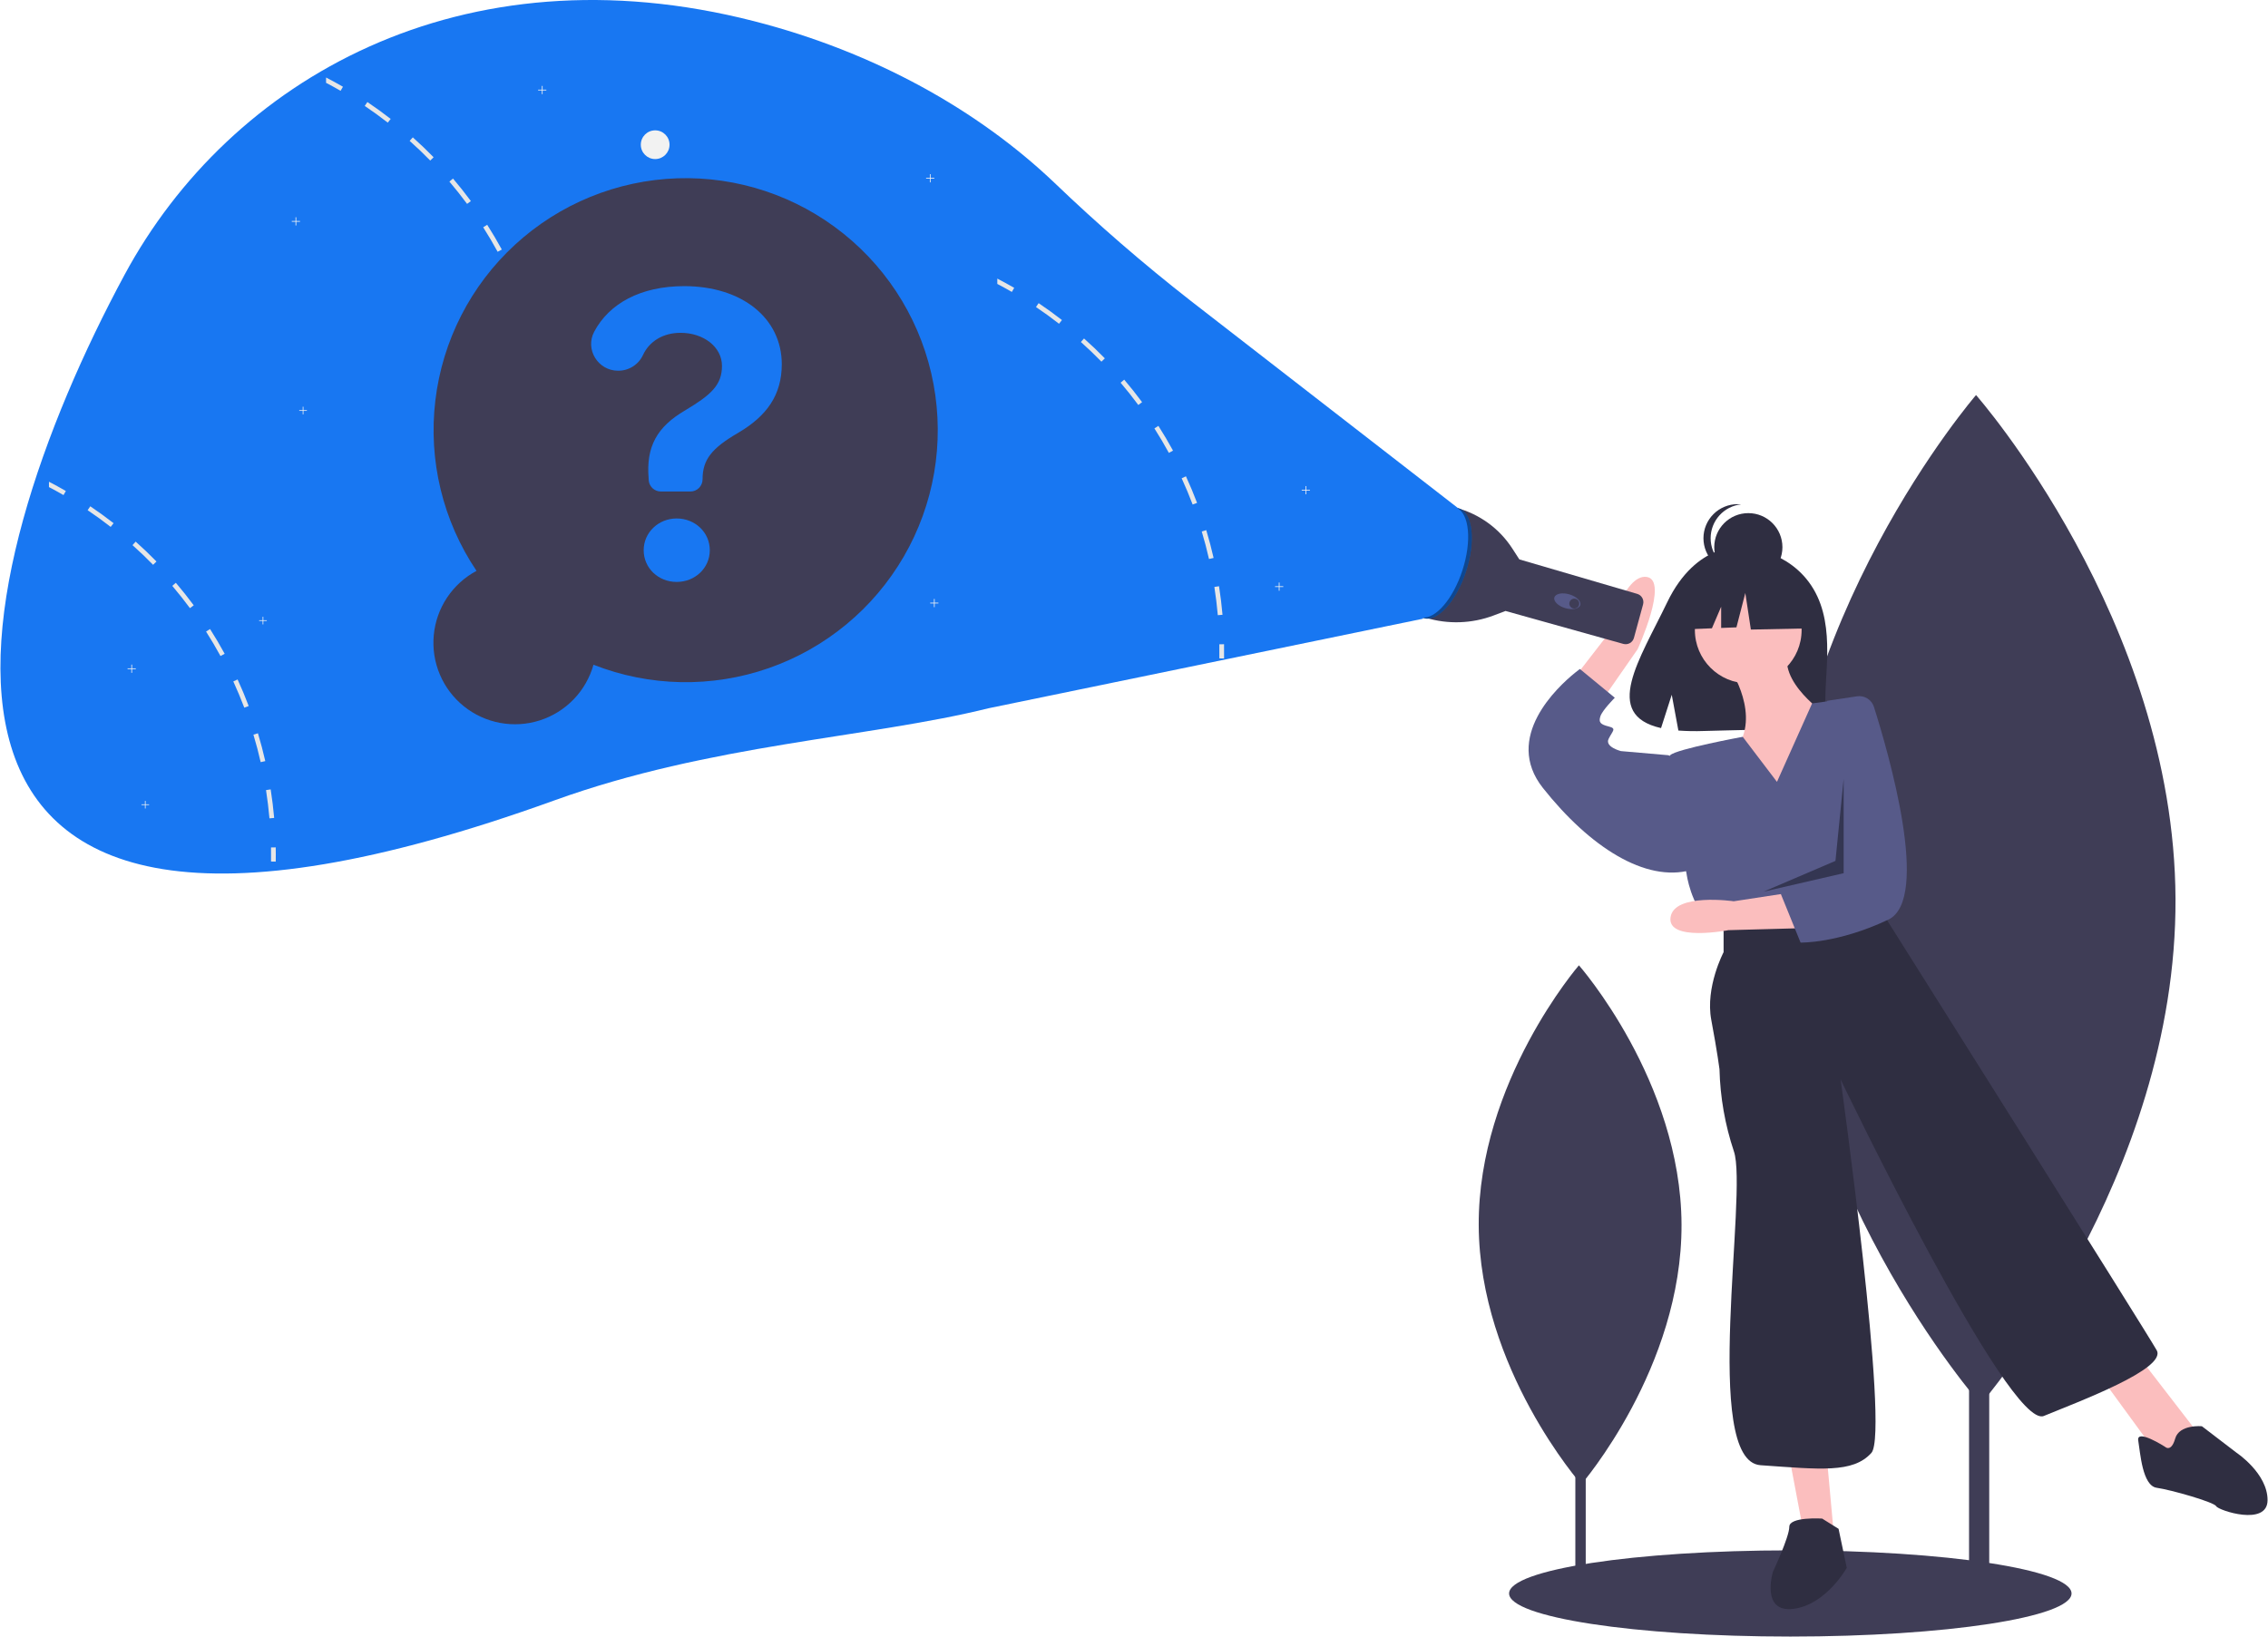 <svg width="133" height="96" viewBox="0 0 133 96" fill="none" xmlns="http://www.w3.org/2000/svg">
<path d="M116.652 46.761H115.469V93.507H116.652V46.761Z" fill="#3F3D56"/>
<path d="M127.576 52.718C127.652 69.064 116.151 82.369 116.151 82.369C116.151 82.369 104.529 69.171 104.453 52.825C104.378 36.479 115.879 23.174 115.879 23.174C115.879 23.174 127.501 36.372 127.576 52.718Z" fill="#3F3D56"/>
<path d="M92.99 68.756H92.381V92.799H92.99V68.756Z" fill="#3F3D56"/>
<path d="M98.608 71.82C98.646 80.227 92.731 87.07 92.731 87.07C92.731 87.07 86.754 80.282 86.715 71.875C86.676 63.467 92.591 56.625 92.591 56.625C92.591 56.625 98.569 63.413 98.608 71.82Z" fill="#3F3D56"/>
<path d="M104.987 96C114.095 96 121.479 94.868 121.479 93.472C121.479 92.076 114.095 90.944 104.987 90.944C95.879 90.944 88.496 92.076 88.496 93.472C88.496 94.868 95.879 96 104.987 96Z" fill="#3F3D56"/>
<path d="M106.348 34.557C104.95 32.196 102.186 32.086 102.186 32.086C102.186 32.086 99.493 31.742 97.765 35.337C96.154 38.689 93.931 41.924 97.407 42.709L98.035 40.755L98.424 42.854C98.918 42.89 99.415 42.898 99.91 42.88C103.632 42.76 107.177 42.915 107.063 41.579C106.911 39.804 107.692 36.829 106.348 34.557Z" fill="#2F2E41"/>
<path d="M101.316 39.003C101.316 39.003 103.122 41.531 102.039 43.577C100.955 45.624 104.567 47.79 104.567 47.79L107.215 42.012C107.215 42.012 104.085 39.966 104.928 38.04L101.316 39.003Z" fill="#FBBEBE"/>
<path d="M102.52 40.086C104.249 40.086 105.65 38.685 105.65 36.957C105.65 35.228 104.249 33.827 102.52 33.827C100.792 33.827 99.391 35.228 99.391 36.957C99.391 38.685 100.792 40.086 102.52 40.086Z" fill="#FBBEBE"/>
<path d="M91.689 40.575L94.305 37.2C94.305 37.2 95.226 33.663 96.56 33.842C97.894 34.022 96.033 38.084 96.033 38.084L93.434 41.819L91.689 40.575Z" fill="#FBBEBE"/>
<path d="M104.928 85.467L105.77 89.921L107.576 90.403L107.094 85.106L104.928 85.467Z" fill="#FBBEBE"/>
<path d="M123.104 80.652L126.354 85.106L127.678 85.708L128.761 83.902L125.511 79.689L123.104 80.652Z" fill="#FBBEBE"/>
<path d="M104.205 45.864L102.197 43.221C102.197 43.221 98.306 43.938 97.945 44.299C97.584 44.66 98.908 51.281 98.908 51.281C98.908 51.281 99.149 53.087 100.232 54.05L101.316 54.772L110.223 52.966L110.558 49.003C110.68 47.559 110.499 46.106 110.027 44.736C109.555 43.367 108.802 42.111 107.816 41.049L106.266 41.261L104.205 45.864Z" fill="#575A89"/>
<path d="M98.427 44.54L97.825 44.3L95.056 44.059C95.056 44.059 94.093 43.818 94.334 43.337C94.575 42.855 94.815 42.735 94.334 42.614C93.852 42.494 93.732 42.373 93.852 42.012C93.973 41.651 94.695 40.929 94.695 40.929L92.649 39.244C92.649 39.244 92.538 39.322 92.359 39.467C91.343 40.29 88.128 43.258 90.482 46.225C93.251 49.716 96.501 51.763 99.149 51.04L98.427 44.54Z" fill="#575A89"/>
<path d="M101.075 54.17V55.855C101.075 55.855 99.992 57.902 100.353 59.828C100.714 61.754 100.834 62.717 100.834 62.717C100.874 64.355 101.158 65.978 101.677 67.532C102.52 69.939 99.751 85.708 103.242 85.949C106.733 86.19 108.659 86.43 109.742 85.227C110.826 84.023 107.937 63.319 107.937 63.319C107.937 63.319 117.807 83.903 119.854 83.06C121.9 82.217 127.076 80.291 126.474 79.208C125.872 78.125 110.705 54.05 110.705 54.05L110.224 52.966L101.075 54.17Z" fill="#2F2E41"/>
<path d="M106.854 89.079C106.854 89.079 104.928 88.958 104.928 89.56C104.928 90.162 103.965 92.208 103.965 92.208C103.965 92.208 103.242 94.616 105.168 94.375C107.094 94.134 108.298 91.968 108.298 91.968L107.817 89.68L106.854 89.079Z" fill="#2F2E41"/>
<path d="M126.956 84.865C126.956 84.865 125.271 83.782 125.391 84.504C125.511 85.227 125.632 87.153 126.474 87.273C127.317 87.393 129.845 88.115 129.965 88.356C130.086 88.597 132.974 89.56 132.974 87.995C132.974 86.43 131.169 85.227 131.169 85.227L129.123 83.662C129.123 83.662 127.798 83.541 127.558 84.384C127.317 85.227 126.956 84.865 126.956 84.865Z" fill="#2F2E41"/>
<path d="M102.526 34.097C103.63 34.097 104.525 33.202 104.525 32.098C104.525 30.994 103.63 30.1 102.526 30.1C101.422 30.1 100.527 30.994 100.527 32.098C100.527 33.202 101.422 34.097 102.526 34.097Z" fill="#2F2E41"/>
<path d="M100.315 31.572C100.315 31.079 100.498 30.602 100.828 30.236C101.158 29.869 101.613 29.637 102.104 29.585C102.034 29.577 101.963 29.574 101.893 29.574C101.363 29.574 100.855 29.784 100.48 30.159C100.105 30.534 99.894 31.042 99.894 31.572C99.894 32.102 100.105 32.611 100.48 32.986C100.855 33.36 101.363 33.571 101.893 33.571C101.963 33.571 102.034 33.567 102.104 33.56C101.613 33.508 101.158 33.276 100.828 32.909C100.498 32.542 100.315 32.066 100.315 31.572Z" fill="#2F2E41"/>
<path d="M105.73 34.33L102.999 32.899L99.228 33.484L98.447 36.93L100.39 36.856L100.932 35.59V36.835L101.828 36.8L102.349 34.785L102.674 36.93L105.86 36.865L105.73 34.33Z" fill="#2F2E41"/>
<path d="M105.567 54.449L101.355 54.563C101.355 54.563 97.762 55.262 97.963 53.812C98.165 52.361 101.671 52.868 101.671 52.868L105.508 52.283L105.567 54.449Z" fill="#FBBEBE"/>
<path d="M108.898 40.845C109.11 40.813 109.326 40.858 109.508 40.971C109.69 41.084 109.825 41.258 109.89 41.462C110.714 44.061 113.254 52.755 110.73 53.948C107.758 55.353 105.589 55.291 105.589 55.291L104.428 52.433L105.485 51.441L106.613 44.185L107.154 41.109L108.898 40.845Z" fill="#575A89"/>
<path opacity="0.4" d="M108.116 45.684L107.635 50.499L103.422 52.304L108.116 51.221V45.684Z" fill="black"/>
<path d="M85.395 29.788C86.752 30.148 87.927 31 88.688 32.18L89.082 32.79L89.102 32.815L96.009 34.836C96.136 34.873 96.243 34.958 96.307 35.074C96.372 35.189 96.388 35.325 96.354 35.452L95.817 37.418C95.8 37.482 95.77 37.542 95.729 37.595C95.688 37.647 95.638 37.691 95.58 37.724C95.522 37.756 95.459 37.777 95.393 37.785C95.327 37.794 95.26 37.788 95.196 37.771L88.287 35.839L88.286 35.84L87.593 36.102C86.315 36.585 84.913 36.633 83.606 36.237L85.395 29.788Z" fill="#3F3D56"/>
<path d="M92.67 35.491C92.735 35.267 92.448 34.986 92.029 34.864C91.61 34.741 91.217 34.823 91.152 35.046C91.086 35.27 91.373 35.551 91.792 35.673C92.212 35.796 92.604 35.714 92.67 35.491Z" fill="#575A89"/>
<path d="M92.319 35.697C92.48 35.697 92.609 35.567 92.609 35.407C92.609 35.246 92.48 35.117 92.319 35.117C92.159 35.117 92.029 35.246 92.029 35.407C92.029 35.567 92.159 35.697 92.319 35.697Z" fill="#3F3D56"/>
<path d="M85.974 33.513C86.549 31.736 86.365 30.085 85.562 29.824C84.759 29.564 83.641 30.793 83.064 32.569C82.488 34.346 82.673 35.997 83.476 36.257C84.279 36.518 85.397 35.289 85.974 33.513Z" fill="#1877F2"/>
<path opacity="0.4" d="M85.761 33.45C86.316 31.738 86.165 30.143 85.434 29.796C85.478 29.801 85.522 29.811 85.564 29.824C86.367 30.085 86.551 31.736 85.975 33.513C85.399 35.289 84.281 36.518 83.478 36.257C83.449 36.248 83.42 36.236 83.393 36.223C84.183 36.324 85.215 35.133 85.761 33.45Z" fill="black"/>
<path d="M85.487 29.794L69.81 17.634C67.038 15.468 64.377 13.162 61.839 10.726C57.37 6.466 51.304 3.06 44.24 1.247C27.08 -3.158 13.485 4.653 7.302 16.123C-2.147 33.65 -9.388 62.091 32.507 46.952C41.67 43.641 50.944 43.289 57.977 41.545L83.441 36.295L85.487 29.794Z" fill="#1877F2"/>
<path d="M38.421 9.331C38.886 9.331 39.263 8.953 39.263 8.488C39.263 8.023 38.886 7.646 38.421 7.646C37.955 7.646 37.578 8.023 37.578 8.488C37.578 8.953 37.955 9.331 38.421 9.331Z" fill="#F2F2F2"/>
<path d="M54.79 10.436H54.571V10.216H54.528V10.436H54.309V10.479H54.528V10.698H54.571V10.479H54.79V10.436Z" fill="#F2F2F2"/>
<path d="M76.817 28.733H76.598V28.513H76.555V28.733H76.336V28.776H76.555V28.995H76.598V28.776H76.817V28.733Z" fill="#F2F2F2"/>
<path d="M75.253 34.39H75.034V34.171H74.991V34.39H74.772V34.433H74.991V34.652H75.034V34.433H75.253V34.39Z" fill="#F2F2F2"/>
<path d="M7.964 39.205H7.745V38.986H7.702V39.205H7.482V39.248H7.702V39.468H7.745V39.248H7.964V39.205Z" fill="#F2F2F2"/>
<path d="M17.593 12.964H17.373V12.744H17.331V12.964H17.111V13.007H17.331V13.226H17.373V13.007H17.593V12.964Z" fill="#F2F2F2"/>
<path d="M55.03 35.353H54.811V35.134H54.768V35.353H54.549V35.396H54.768V35.615H54.811V35.396H55.03V35.353Z" fill="#F2F2F2"/>
<path d="M32.038 5.26H31.819V5.04H31.776V5.26H31.557V5.303H31.776V5.522H31.819V5.303H32.038V5.26Z" fill="#F2F2F2"/>
<path d="M32.123 22.591L31.85 22.633C31.935 23.18 32.002 23.738 32.052 24.291L32.328 24.267C32.278 23.707 32.209 23.143 32.123 22.591Z" fill="#E6E6E6"/>
<path d="M31.376 19.3L31.111 19.381C31.271 19.91 31.415 20.453 31.536 20.994L31.807 20.932C31.683 20.386 31.538 19.837 31.376 19.3Z" fill="#E6E6E6"/>
<path d="M30.181 16.144L29.93 16.259C30.161 16.764 30.378 17.281 30.574 17.799L30.832 17.701C30.634 17.178 30.416 16.653 30.181 16.144Z" fill="#E6E6E6"/>
<path d="M28.57 13.185L28.336 13.333C28.633 13.8 28.919 14.284 29.183 14.769L29.427 14.637C29.159 14.146 28.87 13.657 28.57 13.185Z" fill="#E6E6E6"/>
<path d="M26.564 10.473L26.354 10.652C26.712 11.074 27.061 11.514 27.391 11.96L27.613 11.795C27.28 11.344 26.928 10.899 26.564 10.473Z" fill="#E6E6E6"/>
<path d="M24.208 8.058L24.023 8.264C24.438 8.633 24.843 9.022 25.23 9.418L25.428 9.225C25.037 8.824 24.627 8.431 24.208 8.058Z" fill="#E6E6E6"/>
<path d="M21.544 5.985L21.389 6.214C21.849 6.523 22.303 6.853 22.741 7.194L22.911 6.976C22.468 6.632 22.009 6.298 21.544 5.985Z" fill="#E6E6E6"/>
<path d="M19.121 4.546V4.859C19.409 5.009 19.694 5.167 19.973 5.328L20.112 5.089C19.787 4.901 19.456 4.72 19.121 4.546Z" fill="#E6E6E6"/>
<path d="M32.141 25.998L32.417 25.993C32.422 26.273 32.423 26.553 32.419 26.828L32.142 26.824C32.146 26.552 32.146 26.274 32.141 25.998Z" fill="#E6E6E6"/>
<path d="M15.873 46.305L15.6 46.347C15.685 46.893 15.752 47.452 15.802 48.004L16.078 47.98C16.028 47.42 15.96 46.857 15.873 46.305Z" fill="#E6E6E6"/>
<path d="M15.126 43.014L14.861 43.094C15.021 43.624 15.165 44.167 15.286 44.707L15.557 44.646C15.433 44.099 15.287 43.55 15.126 43.014Z" fill="#E6E6E6"/>
<path d="M13.933 39.857L13.682 39.973C13.913 40.477 14.129 40.995 14.326 41.512L14.584 41.415C14.386 40.891 14.168 40.367 13.933 39.857Z" fill="#E6E6E6"/>
<path d="M12.318 36.899L12.084 37.047C12.381 37.514 12.667 37.998 12.931 38.483L13.175 38.35C12.907 37.859 12.618 37.37 12.318 36.899Z" fill="#E6E6E6"/>
<path d="M10.312 34.187L10.102 34.366C10.46 34.787 10.809 35.228 11.139 35.673L11.361 35.508C11.028 35.058 10.676 34.613 10.312 34.187Z" fill="#E6E6E6"/>
<path d="M7.956 31.772L7.771 31.978C8.186 32.347 8.591 32.736 8.978 33.132L9.176 32.938C8.785 32.537 8.375 32.145 7.956 31.772Z" fill="#E6E6E6"/>
<path d="M5.294 29.699L5.139 29.928C5.598 30.237 6.054 30.567 6.49 30.908L6.661 30.69C6.218 30.346 5.759 30.012 5.294 29.699Z" fill="#E6E6E6"/>
<path d="M2.871 28.259V28.572C3.159 28.723 3.444 28.881 3.723 29.042L3.862 28.802C3.537 28.614 3.207 28.433 2.871 28.259Z" fill="#E6E6E6"/>
<path d="M15.893 49.712L16.169 49.707C16.174 49.986 16.175 50.267 16.17 50.542L15.894 50.537C15.898 50.266 15.898 49.988 15.893 49.712Z" fill="#E6E6E6"/>
<path d="M71.486 34.388L71.213 34.43C71.298 34.976 71.366 35.535 71.415 36.087L71.691 36.063C71.641 35.503 71.573 34.94 71.486 34.388Z" fill="#E6E6E6"/>
<path d="M70.737 31.097L70.473 31.177C70.633 31.707 70.776 32.25 70.898 32.79L71.168 32.729C71.044 32.182 70.899 31.633 70.737 31.097Z" fill="#E6E6E6"/>
<path d="M69.546 27.94L69.295 28.056C69.526 28.56 69.743 29.078 69.939 29.595L70.198 29.498C69.999 28.974 69.781 28.45 69.546 27.94Z" fill="#E6E6E6"/>
<path d="M67.931 24.982L67.697 25.13C67.995 25.597 68.28 26.081 68.545 26.566L68.788 26.433C68.521 25.942 68.232 25.453 67.931 24.982Z" fill="#E6E6E6"/>
<path d="M65.925 22.27L65.715 22.449C66.074 22.87 66.423 23.311 66.752 23.756L66.974 23.591C66.642 23.141 66.289 22.696 65.925 22.27Z" fill="#E6E6E6"/>
<path d="M63.569 19.855L63.385 20.061C63.799 20.43 64.204 20.819 64.591 21.215L64.79 21.021C64.398 20.62 63.988 20.228 63.569 19.855Z" fill="#E6E6E6"/>
<path d="M60.907 17.782L60.752 18.011C61.212 18.32 61.667 18.65 62.104 18.991L62.275 18.773C61.832 18.428 61.372 18.095 60.907 17.782Z" fill="#E6E6E6"/>
<path d="M58.484 16.342V16.655C58.772 16.806 59.057 16.963 59.337 17.125L59.475 16.885C59.15 16.698 58.82 16.517 58.484 16.342Z" fill="#E6E6E6"/>
<path d="M71.504 37.795L71.781 37.79C71.786 38.069 71.786 38.35 71.782 38.625L71.505 38.62C71.509 38.349 71.509 38.071 71.504 37.795Z" fill="#E6E6E6"/>
<path d="M17.997 24.062H17.793V23.858H17.753V24.062H17.549V24.102H17.753V24.306H17.793V24.102H17.997V24.062Z" fill="#F2F2F2"/>
<path d="M15.645 36.383H15.441V36.179H15.401V36.383H15.197V36.423H15.401V36.627H15.441V36.423H15.645V36.383Z" fill="#F2F2F2"/>
<path d="M8.743 47.182H8.539V46.978H8.499V47.182H8.295V47.221H8.499V47.426H8.539V47.221H8.743V47.182Z" fill="#F2F2F2"/>
<path d="M27.944 33.486C25.97 30.553 25.113 27.009 25.529 23.499C25.944 19.988 27.603 16.742 30.206 14.35C32.809 11.957 36.183 10.577 39.716 10.459C43.25 10.341 46.708 11.494 49.465 13.707C52.222 15.92 54.094 19.048 54.742 22.524C55.39 25.999 54.772 29.592 52.998 32.65C51.225 35.708 48.414 38.03 45.076 39.194C41.738 40.357 38.093 40.286 34.803 38.993C34.589 39.755 34.191 40.451 33.642 41.021C33.093 41.59 32.412 42.015 31.659 42.257C30.906 42.498 30.105 42.549 29.328 42.405C28.55 42.261 27.821 41.927 27.204 41.432C26.587 40.937 26.103 40.297 25.795 39.569C25.486 38.841 25.363 38.047 25.437 37.26C25.51 36.473 25.777 35.716 26.215 35.057C26.652 34.399 27.246 33.859 27.944 33.486Z" fill="#3F3D56"/>
<path d="M40.124 16.785C43.513 16.785 45.845 18.664 45.845 21.366C45.845 23.156 44.977 24.394 43.305 25.379C41.733 26.292 41.2 26.961 41.2 28.117C41.2 28.211 41.181 28.304 41.145 28.391C41.109 28.477 41.057 28.556 40.991 28.622C40.924 28.689 40.846 28.741 40.759 28.777C40.672 28.813 40.58 28.831 40.486 28.831H38.753C38.568 28.831 38.39 28.759 38.257 28.631C38.124 28.502 38.046 28.327 38.04 28.142L38.037 28.054C37.883 26.192 38.534 25.036 40.169 24.078C41.697 23.165 42.338 22.587 42.338 21.466C42.338 20.345 41.254 19.523 39.907 19.523C38.884 19.523 38.074 20.021 37.702 20.834C37.572 21.11 37.365 21.342 37.107 21.503C36.848 21.665 36.549 21.749 36.244 21.746C35.071 21.746 34.295 20.498 34.844 19.46C35.712 17.819 37.545 16.785 40.124 16.785ZM37.747 32.275C37.747 31.235 38.615 30.413 39.681 30.413C40.757 30.413 41.624 31.226 41.624 32.275C41.624 33.323 40.757 34.136 39.681 34.136C38.606 34.136 37.747 33.323 37.747 32.275Z" fill="#1877F2"/>
</svg>
